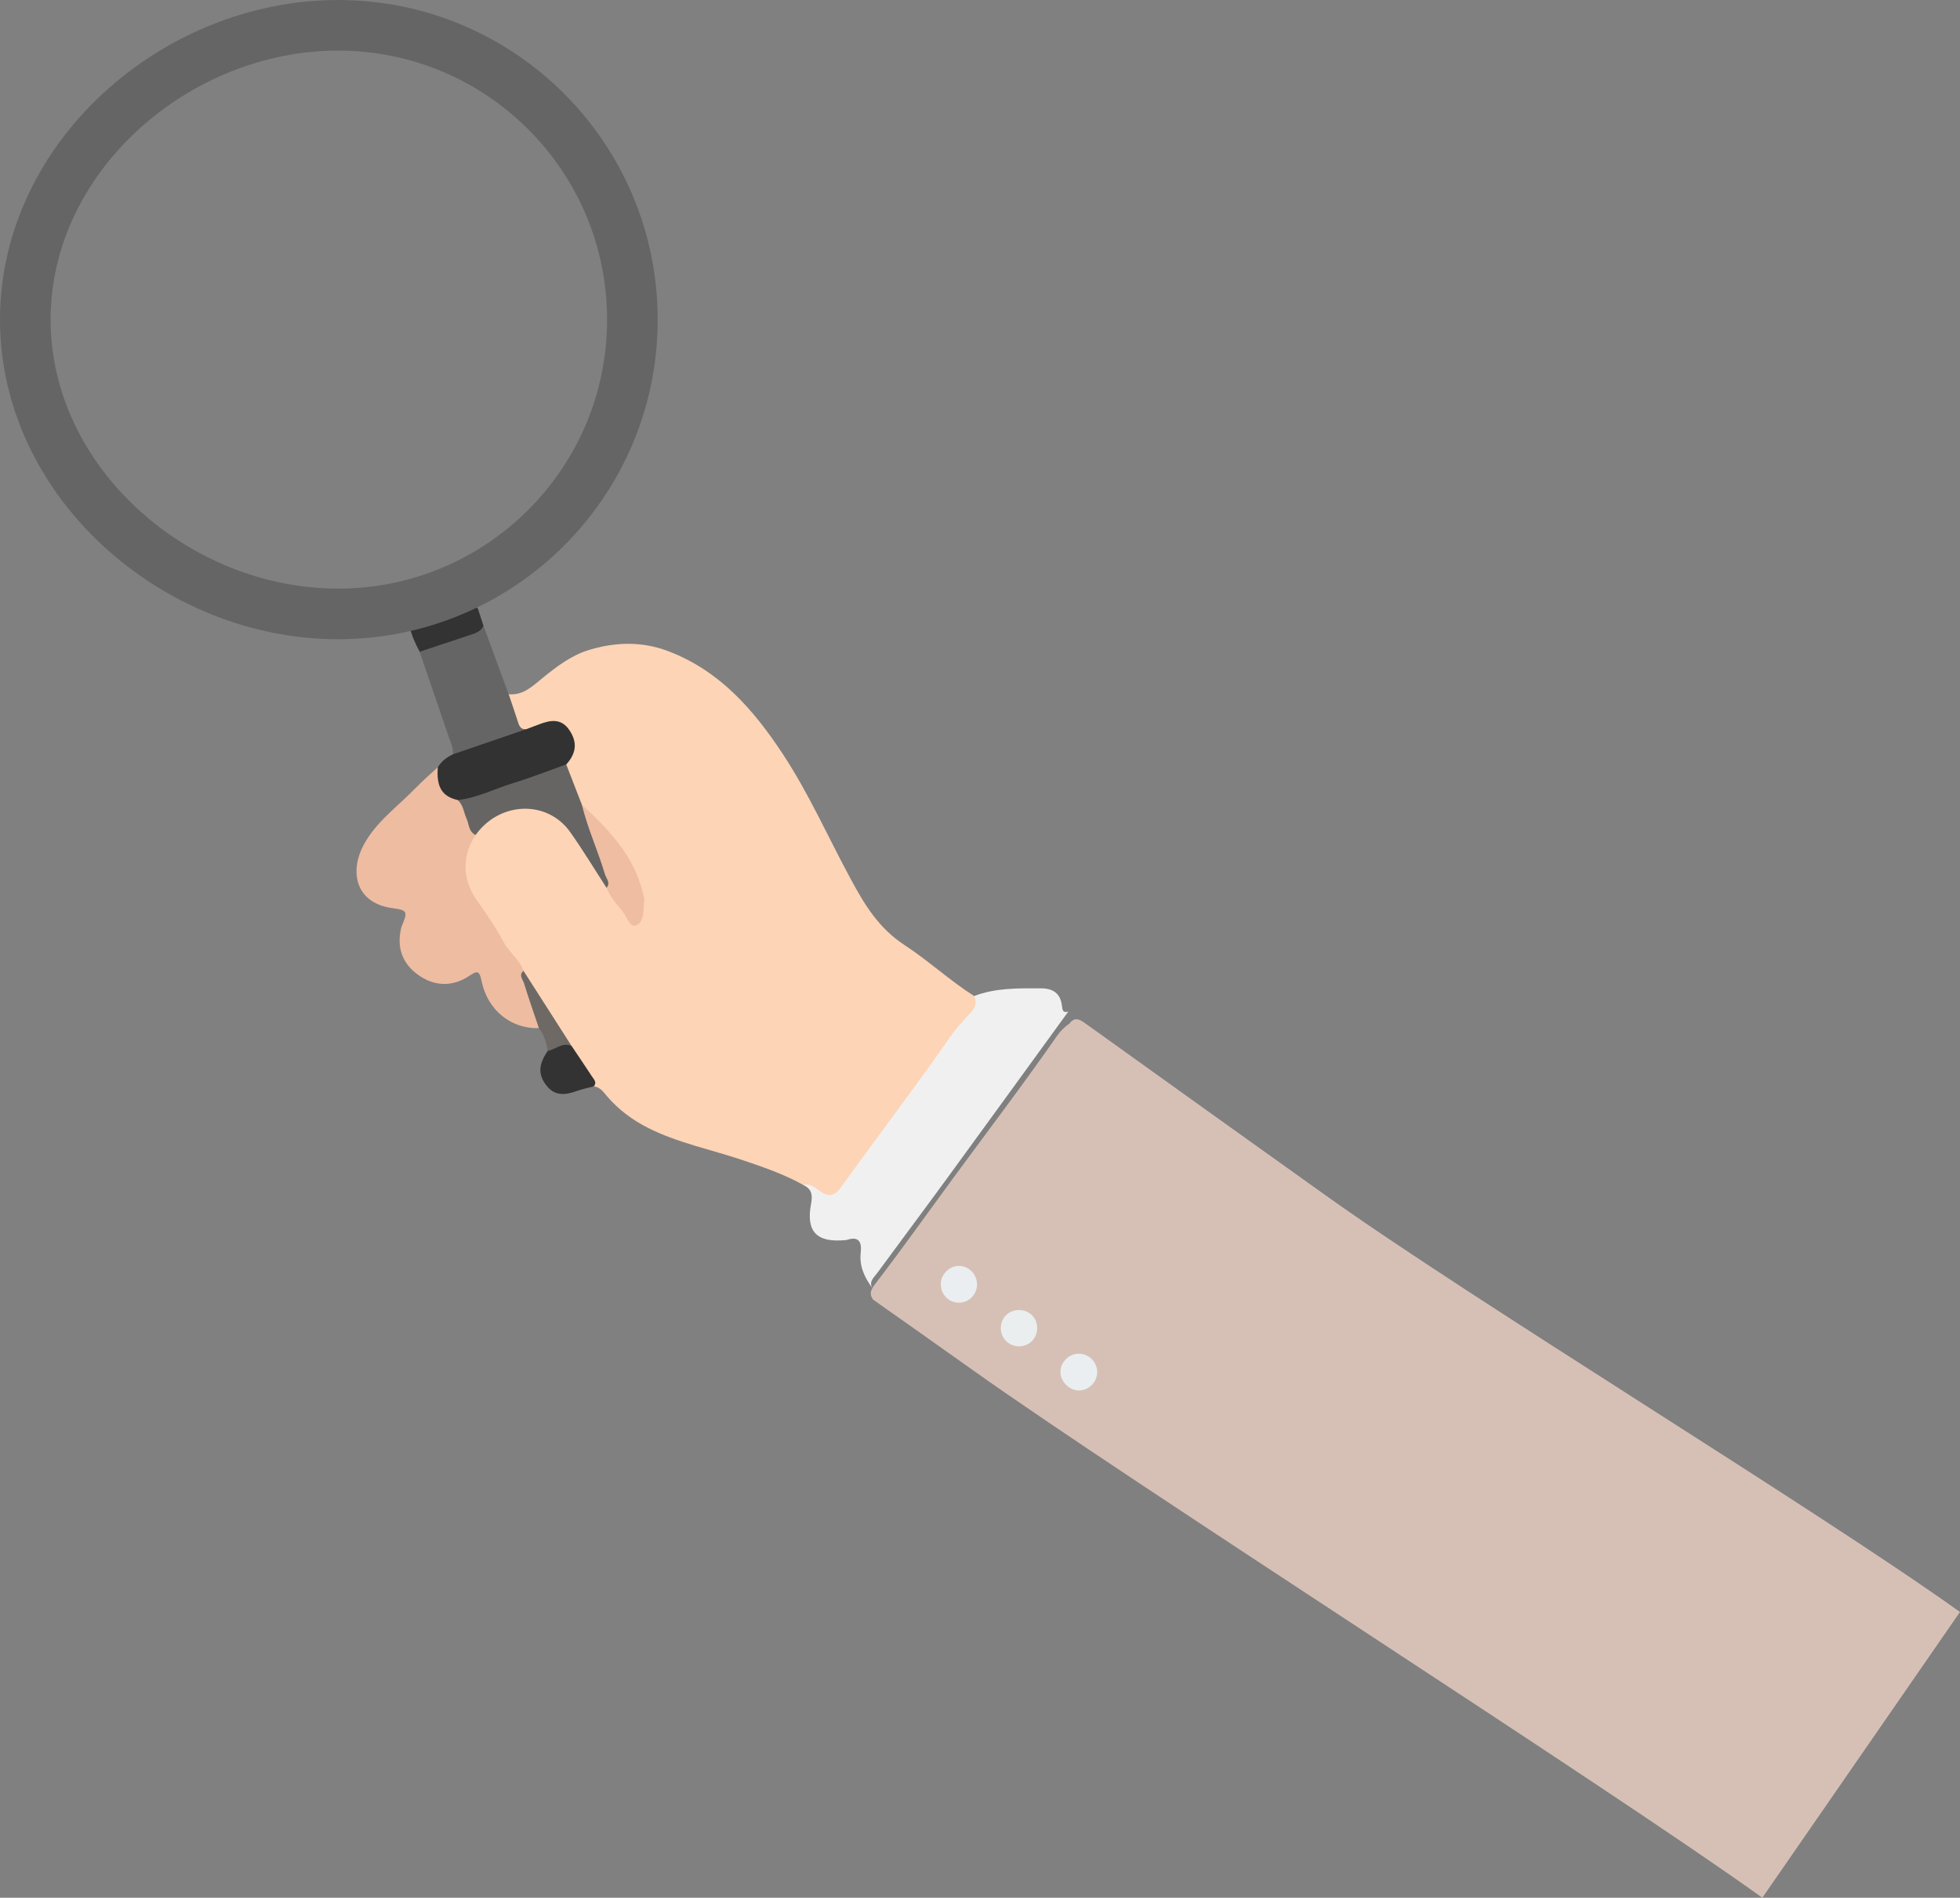 <?xml version="1.0" encoding="UTF-8"?><svg id="Layer_1" xmlns="http://www.w3.org/2000/svg" viewBox="0 0 619.72 600.05"><rect x="0" y="0" width="619.72" height="600.05" fill="#808080" stroke="none"/><defs><style>.cls-1{fill:#ebeef0;}.cls-2{fill:#ebeeef;}.cls-3{fill:#f0f0f0;}.cls-4{fill:#eaeef0;}.cls-5{fill:#eebda2;}.cls-6{fill:#eebca1;}.cls-7{fill:#fdd4b6;}.cls-8{fill:#656565;}.cls-9{fill:#666564;}.cls-10{fill:#323232;}.cls-11{fill:#333;}.cls-12{fill:#d6c0b5;}.cls-13{fill:#6e6965;}.cls-14{fill:#343333;}.cls-15{fill:none;stroke:#656565;stroke-miterlimit:10;stroke-width:16px;}</style></defs><path class="cls-12" d="M557.22,600.05c-49.43-35.47-200.13-131.55-249.68-166.86-10.46-7.46-20.98-14.84-31.47-22.25-1.67-2.23-.14-3.92,1.08-5.51,8.3-10.84,16.2-21.98,24.28-32.98,10.98-14.96,22.22-29.72,32.82-44.96,1.07-1.54,2.37-2.8,3.9-3.85,1.62-2.14,3.11-1.42,4.96-.09,25.3,18.17,50.65,36.28,76,54.39,46.27,33.07,154.33,98.7,200.6,131.76"/><path class="cls-7" d="M160.84,219.51c4.66,.45,7.74-2.73,10.84-5.24,4.54-3.68,9.13-7.15,14.76-8.82,8.25-2.45,16.49-2.7,24.72,.4,16.35,6.18,27.08,18.49,36.36,32.58,8.31,12.62,14.38,26.43,21.54,39.66,4.32,7.99,8.79,15.42,16.99,20.77,7.53,4.91,14.26,11.2,21.95,16.07,2.66,1.94,.92,4.01-.27,5.46-3.53,4.31-6.57,8.96-9.9,13.4-9.12,12.17-18.15,24.41-26.95,36.81-1.39,1.95-2.85,3.81-4.43,5.57-2.75,3.07-5.44,3.36-8.56,.56-1.24-1.12-2.52-1.73-4.03-2.13-6.13-3.39-12.74-5.66-19.32-7.86-9.9-3.32-20.28-5.38-29.65-10.11-4.89-2.47-9.44-5.83-13.09-10.16-1.08-1.29-2.13-2.77-4.06-2.97-2.11-4.49-5.33-8.3-7.8-12.57-5.14-7.95-10.68-15.66-15.43-23.87-5.36-6.91-9.57-14.6-14.56-21.75-4.86-6.96-5.04-14.59-.4-21.9,6.66-10.06,19.67-10.54,27.3-5.17,1.42,1,2.76,2.06,3.72,3.51,4.02,6.05,8.27,11.95,11.95,18.22,1.66,3.64,4.36,6.58,6.65,9.79,1.31,1.83,2.12,1.61,2.78-.51,1.62-5.22,0-9.92-2.38-14.41-4.13-7.78-10.21-14.02-16.35-20.21-2.28-4.05-3.49-8.48-4.71-12.92,.11-1.23,1.01-2.12,1.39-3.22,.92-2.68,.53-5.22-1.23-7.42-1.73-2.15-4.12-1.97-6.51-1.42-2.04,.47-3.93,1.5-6.07,1.63-1.31-.06-2.43-.68-2.77-1.86-.97-3.26-3.57-6.14-2.48-9.91Z"/><path class="cls-3" d="M253.87,374.61c2.21-.45,3.82,.88,5.4,2.02,2.52,1.81,4.54,1.64,6.42-.95,9.62-13.3,19.47-26.43,29.07-39.74,3.58-4.96,6.8-10.31,11.21-14.73,1.55-1.56,3.43-3.52,2.03-6.27,6.8-2.61,13.9-2.45,21.02-2.44,3.99,0,6.3,1.62,6.75,5.54,.17,1.43,.34,2.31,2.02,1.8-12.84,17.67-25.66,35.37-38.54,53.01-7.26,9.95-14.65,19.81-21.94,29.74-.97,1.32-2.55,2.51-1.6,4.55-2.4-3.31-4.05-6.83-3.56-11.1,.37-3.24-.56-5.29-4.41-3.97-.12,.04-.26,.03-.39,.04-9.08,.88-12.59-2.6-10.9-11.51,.58-3.04,.06-4.74-2.58-5.98Z"/><path class="cls-6" d="M150.39,264c-4.52,6.69-4.16,14.48,.58,20.97,3.03,4.15,5.88,8.47,8.32,12.98,1.77,3.27,4.96,5.46,6.24,9,.76,4.68,3.42,8.71,4.55,13.26,.4,1.6,1.51,3.17,.33,4.88-8.77,.29-16.3-5.64-18.17-15.01-.71-3.55-1.65-2.97-3.9-1.49-5,3.3-10.36,3.36-15.31,.21-4.91-3.13-7.43-7.81-6.48-13.88,.12-.77,.25-1.57,.55-2.27,1.87-4.37,1.67-4.88-2.85-5.47-11.78-1.52-13.86-11.4-9.26-20.03,3.86-7.24,10.65-12.04,16.25-17.82,2.28-2.35,4.77-4.49,7.17-6.73,.94,.73,.97,1.81,1.05,2.84,.29,3.52,2.11,5.8,5.44,6.91,3.64,3.03,3.61,7.79,5.48,11.65Z"/><path class="cls-8" d="M160.84,219.51c1.01,3,2.04,5.99,3.01,9.01,.4,1.24,.97,2.17,2.46,2.07,.17,.82-.33,1.27-.98,1.47-6.44,1.94-12.67,4.49-19.1,6.46-.99,.3-2.04,.62-3.06,0,.26-2.06-.7-3.83-1.33-5.67-3.06-8.92-6.11-17.84-9.16-26.77,.57-1.65,2.11-1.82,3.47-2.26,5.62-1.84,11.3-3.53,16.71-5.97,2.66,7.22,5.32,14.44,7.97,21.67Z"/><path class="cls-10" d="M143.18,238.52c7.71-2.64,15.42-5.29,23.14-7.93,1.48-.55,2.95-1.11,4.43-1.66,3.42-1.29,6.72-1.74,9.17,1.78,2.7,3.89,2.38,7.38-.87,11-1.01,1.55-2.65,2.15-4.27,2.68-8.15,2.68-16.18,5.71-24.32,8.4-1.89,.62-3.77,1.33-5.72,.18-4.96-1.11-6.8-4.13-6.31-10.36,1.13-1.89,2.78-3.18,4.76-4.08Z"/><path class="cls-14" d="M180.76,330.77c2.14,3.19,4.3,6.36,6.4,9.58,.61,.94,1.68,1.87,.59,3.16-1.77,.47-3.58,.8-5.29,1.43-3.57,1.31-6.98,1.74-9.64-1.65-2.77-3.52-2.58-6.71,.38-11.02,2.29-1.64,4.37-4.35,7.56-1.5Z"/><path class="cls-11" d="M152.87,197.84c-.77,1.78-2.38,2.33-4.05,2.88-5.38,1.77-10.76,3.57-16.13,5.36-1.34-2.53-2.56-5.12-3.15-7.95,5.64-1.63,11.25-3.34,16.92-4.84,1.5-.4,2.74-2.51,4.63-.88,.59,1.81,1.18,3.62,1.77,5.44Z"/><path class="cls-13" d="M180.76,330.77c-2.89-1.39-5.02,1.08-7.56,1.5-.42-2.59-1.17-5.04-2.8-7.16-1.59-4.73-3.25-9.44-4.72-14.21-.38-1.22-1.77-2.57-.16-3.93,5.08,7.94,10.16,15.88,15.24,23.81Z"/><path class="cls-4" d="M346.93,433.78c.04,3.13-2.62,5.85-5.74,5.88-3.02,.03-5.88-2.78-5.9-5.79-.03-3.14,2.65-5.84,5.78-5.84,3.17,0,5.82,2.6,5.86,5.75Z"/><path class="cls-1" d="M308.92,406.18c-.03,3.18-2.65,5.76-5.8,5.72-3.18-.04-5.69-2.65-5.65-5.87,.03-3.14,2.72-5.8,5.81-5.75,3.1,.04,5.67,2.74,5.64,5.9Z"/><path class="cls-2" d="M322.13,425.7c-3.21-.04-5.73-2.61-5.69-5.82,.03-3.23,2.57-5.7,5.82-5.66,3.26,.04,5.7,2.53,5.68,5.79-.02,3.22-2.59,5.73-5.8,5.69Z"/><path class="cls-9" d="M144.72,252.97c6.21-.68,11.75-3.6,17.62-5.39,5.64-1.72,11.13-3.9,16.69-5.88,1.65,4.25,3.29,8.49,4.94,12.74,4.06,7.45,6.19,15.63,8.84,23.61,.31,.93,.97,2.43-1.03,2.66-3.81-5.87-7.43-11.86-11.46-17.57-7.26-10.29-22.33-9.78-29.93,.87-2.24-1.02-2.06-3.4-2.88-5.2-.9-1.96-1.02-4.29-2.78-5.84Z"/><path class="cls-5" d="M191.78,280.71c1.36-1.59-.11-2.94-.51-4.28-2.21-7.4-5.45-14.46-7.3-21.98,8.44,7.81,16.36,15.98,19.25,27.65,.25,1.01,.57,2.09,.45,3.09-.32,2.7,0,6.48-2.55,7.41-2.11,.77-3.02-3.01-4.49-4.72-1.87-2.18-3.74-4.44-4.85-7.16Z"/><path class="cls-15" d="M8,101.06C8,49.66,55.5,8,106.89,8s93.06,41.66,93.06,93.06-41.66,93.06-93.06,93.06S8,152.45,8,101.06Z"/></svg>